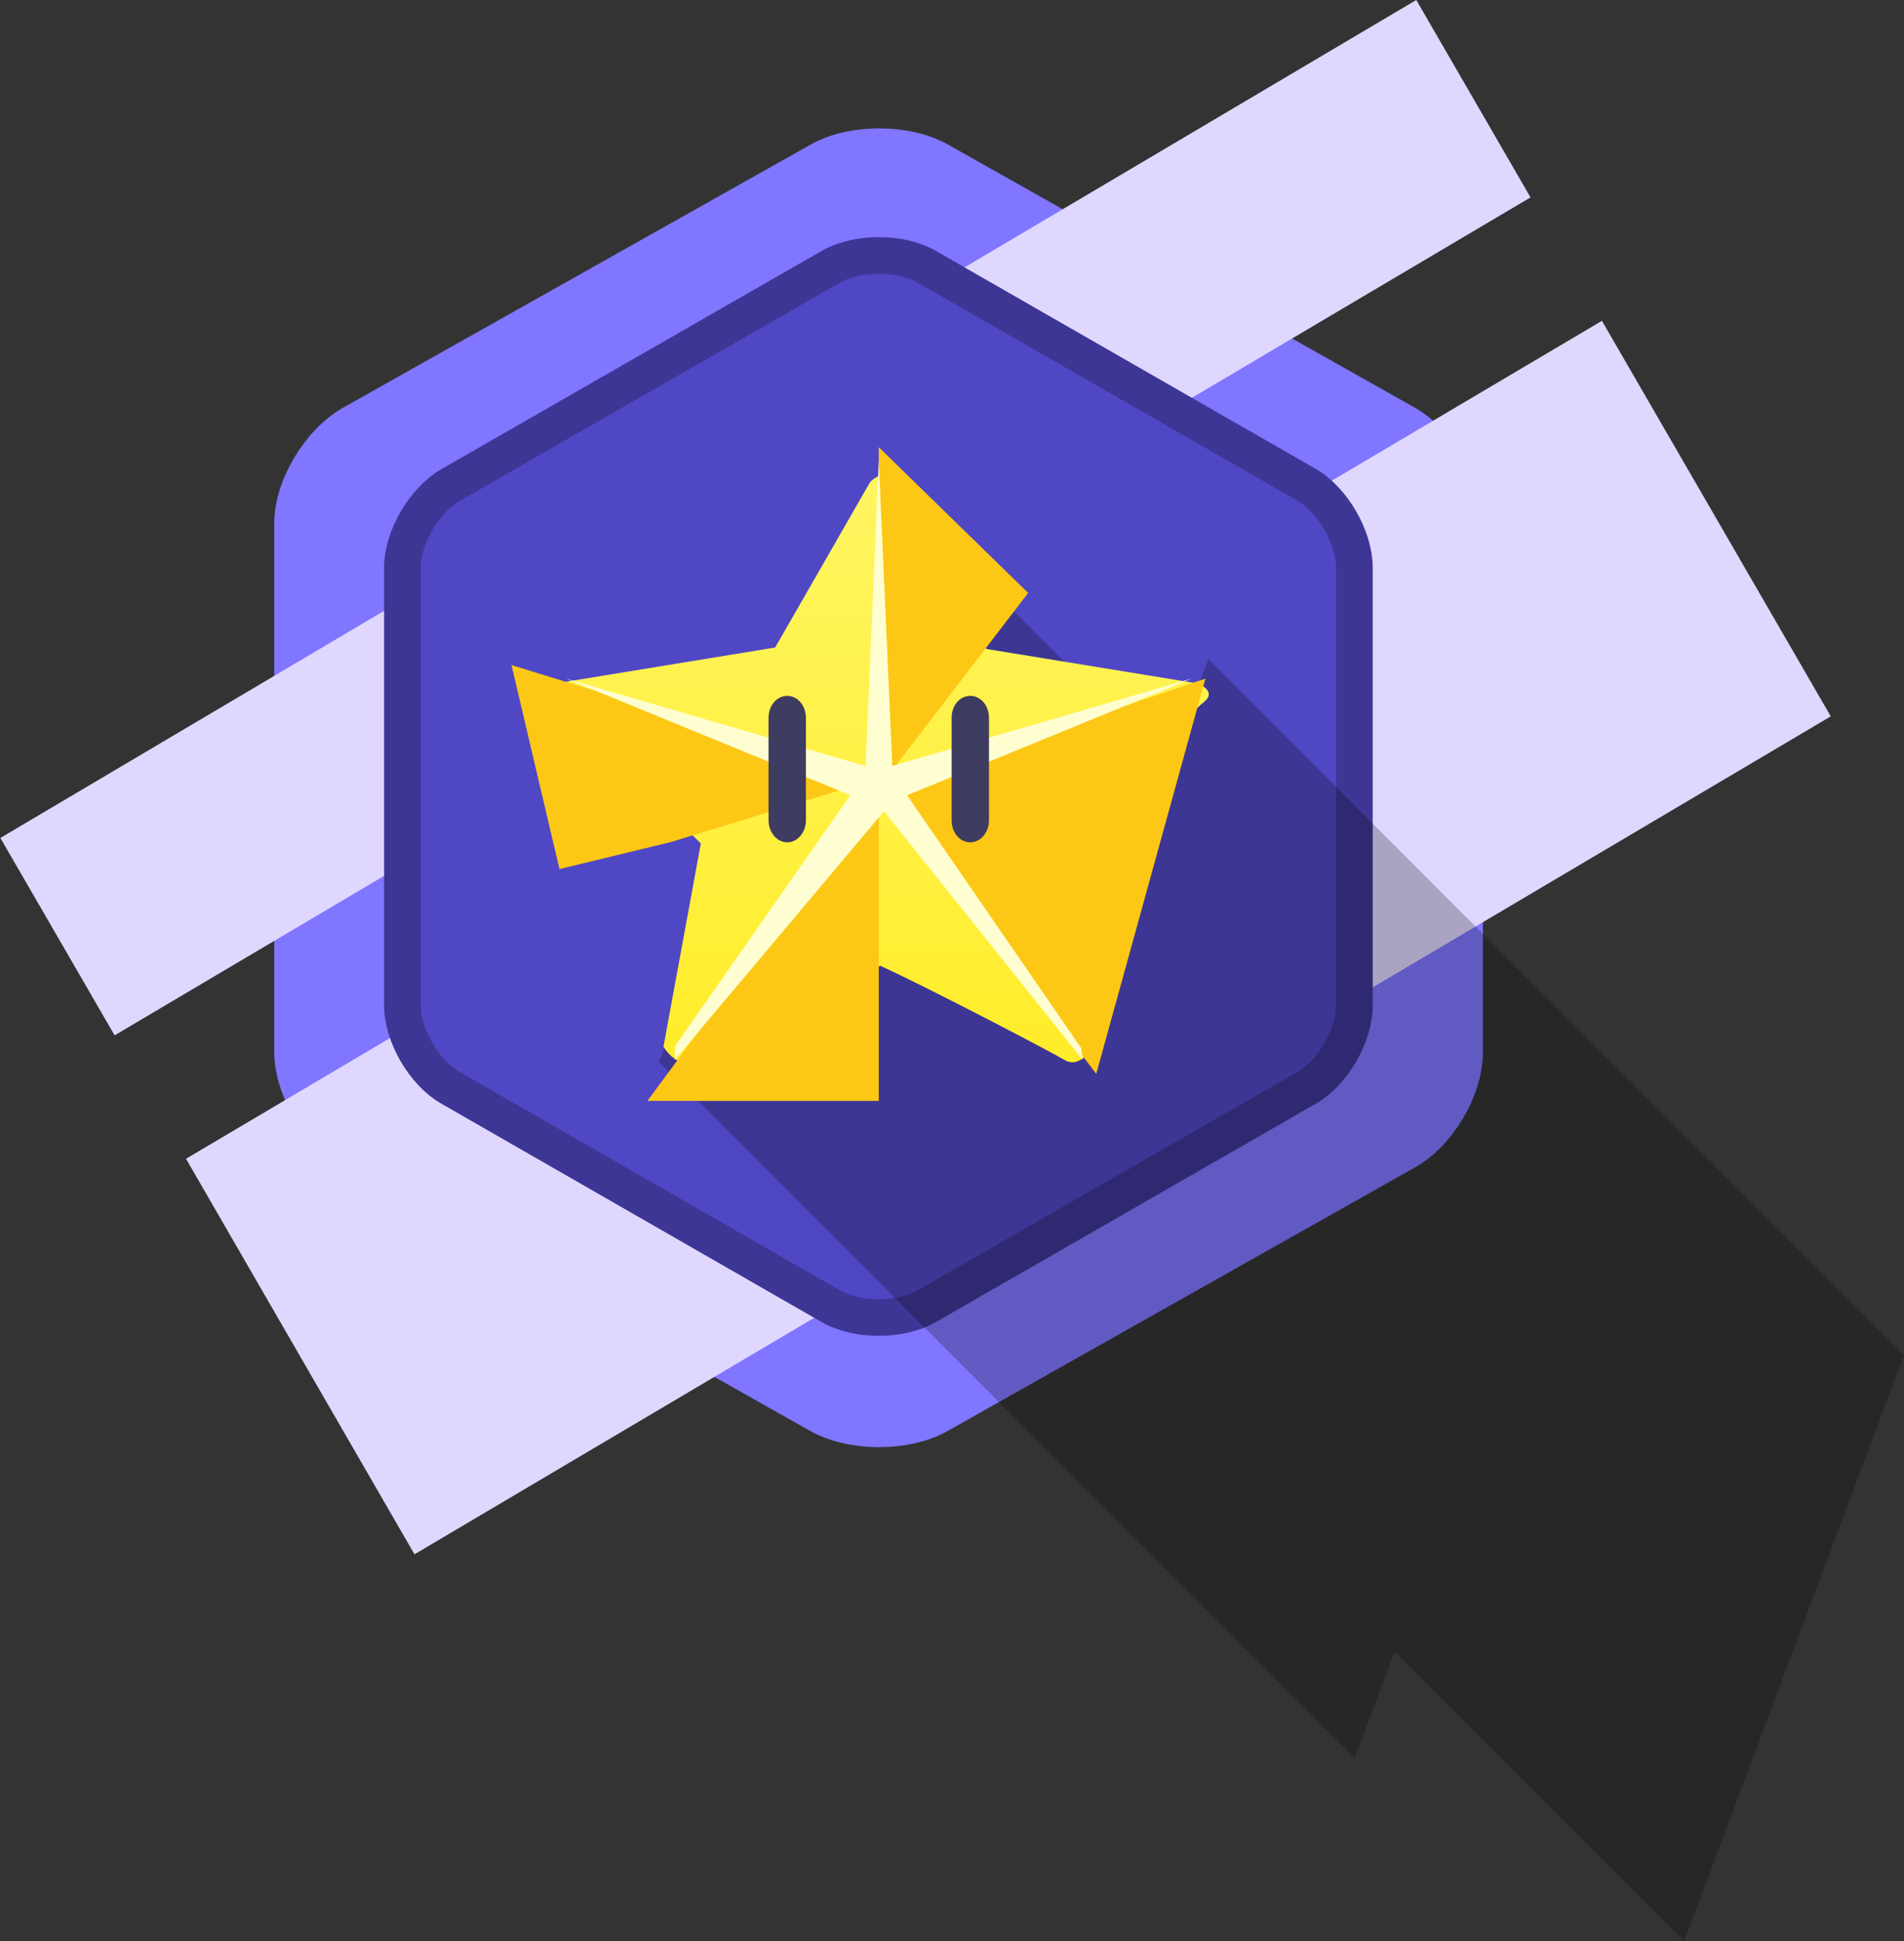 <svg width="52" height="53" viewBox="0 0 52 53" fill="none" xmlns="http://www.w3.org/2000/svg">
<rect x="0" y="0" width="52" height="53" fill="#333333" stroke="none"/>
<path d="M40 28.73C40 29.72 39.29 30.94 38.4 31.44L25.63 38.64C24.74 39.14 23.28 39.14 22.38 38.64L9.61 31.44C8.72 30.94 7.99 29.72 7.99 28.73V14.29C7.99 13.3 8.72 12.08 9.61 11.57L22.39 4.38C23.28 3.88 24.75 3.88 25.64 4.38L38.4 11.57C39.29 12.08 40 13.3 40 14.29V28.73Z" fill="#8076FF" stroke="#8076FF"/>
<path d="M0.01 22.88L38.68 0L41.8 5.39L3.13 28.27L0.01 22.88ZM5.08 31.64L43.75 8.76L50 19.56L11.32 42.44L5.08 31.64Z" fill="#E0D7FF"/>
<path d="M36.99 27.45C36.99 28.27 36.41 29.29 35.69 29.7L25.32 35.66C24.59 36.08 23.41 36.08 22.68 35.66L12.3 29.7C11.58 29.29 10.99 28.27 10.99 27.45V15.5C10.99 14.68 11.58 13.66 12.31 13.24L22.68 7.29C23.41 6.87 24.6 6.87 25.32 7.29L35.69 13.24C36.41 13.66 36.99 14.68 36.99 15.5V27.45Z" fill="#5047C4" stroke="#3D3695"/>
<path opacity="0.239" d="M33 18L52 37L46 53L27 34L33 18ZM24 13L43 32L37 48L18 29L24 13Z" fill="black"/>
<path d="M32.88 19.17C32.59 19.39 30.25 21.68 29.07 22.85L29.86 28.56C29.86 28.56 29.52 29.19 29.09 28.95C28.74 28.74 25.28 26.93 24.04 26.37C22.63 27 19.24 28.75 18.91 28.95C18.48 29.19 18.12 28.58 18.12 28.58L19.14 23.03C18.09 22 15.43 19.38 15.12 19.14C14.74 18.84 15.3 18.64 15.3 18.64L21.17 17.68L23.76 13.17C23.76 13.17 24.14 12.74 24.33 13.17C24.48 13.5 26.13 16.33 26.94 17.72L32.7 18.66C32.7 18.66 33.26 18.86 32.88 19.17Z" fill="url(#paint0_linear_651_4400)"/>
<path d="M24 12.21V21.51L28.08 16.19L24 12.21Z" fill="#FCC815"/>
<path d="M32.92 18.53L24 21.55L29.94 29.32L32.92 18.53Z" fill="#FCC815"/>
<path d="M24 21.51V30.06H17.68L24 21.51Z" fill="#FCC815"/>
<path d="M18.33 22.99L24 21.25L13.97 18.16L15.28 23.73L18.33 22.99Z" fill="#FCC815"/>
<path d="M24 12.58L24.38 21.14H23.63L24 12.58Z" fill="#FFFED1"/>
<path d="M32.54 18.53L24.37 21.88L23.63 21.13L32.54 18.53Z" fill="#FFFED1"/>
<path d="M15.46 18.53L23.63 21.88L24.37 21.13L15.46 18.53Z" fill="#FFFED1"/>
<path d="M29.57 28.94L29.53 28.62L24.37 21.13L23.63 21.51L29.57 28.94Z" fill="#FFFED1"/>
<path d="M18.43 28.57V28.94L24.37 21.88L23.63 21.13L18.43 28.57Z" fill="#FFFED1"/>
<path d="M26.5 19C26.78 19 27.01 19.26 27.01 19.6V22.4C27.01 22.73 26.78 23 26.5 23C26.21 23 25.99 22.73 25.99 22.4V19.6C25.99 19.26 26.21 19 26.5 19Z" fill="#3E3C60"/>
<path d="M21.5 19C21.78 19 22.01 19.26 22.01 19.6V22.4C22.01 22.73 21.78 23 21.5 23C21.22 23 20.99 22.73 20.99 22.4V19.6C20.99 19.26 21.22 19 21.5 19Z" fill="#3E3C60"/>
<defs>
<linearGradient id="paint0_linear_651_4400" x1="23.998" y1="29.004" x2="23.998" y2="12.982" gradientUnits="userSpaceOnUse">
<stop stop-color="#FFED2A"/>
<stop offset="1" stop-color="#FFF562"/>
</linearGradient>
</defs>
</svg>
